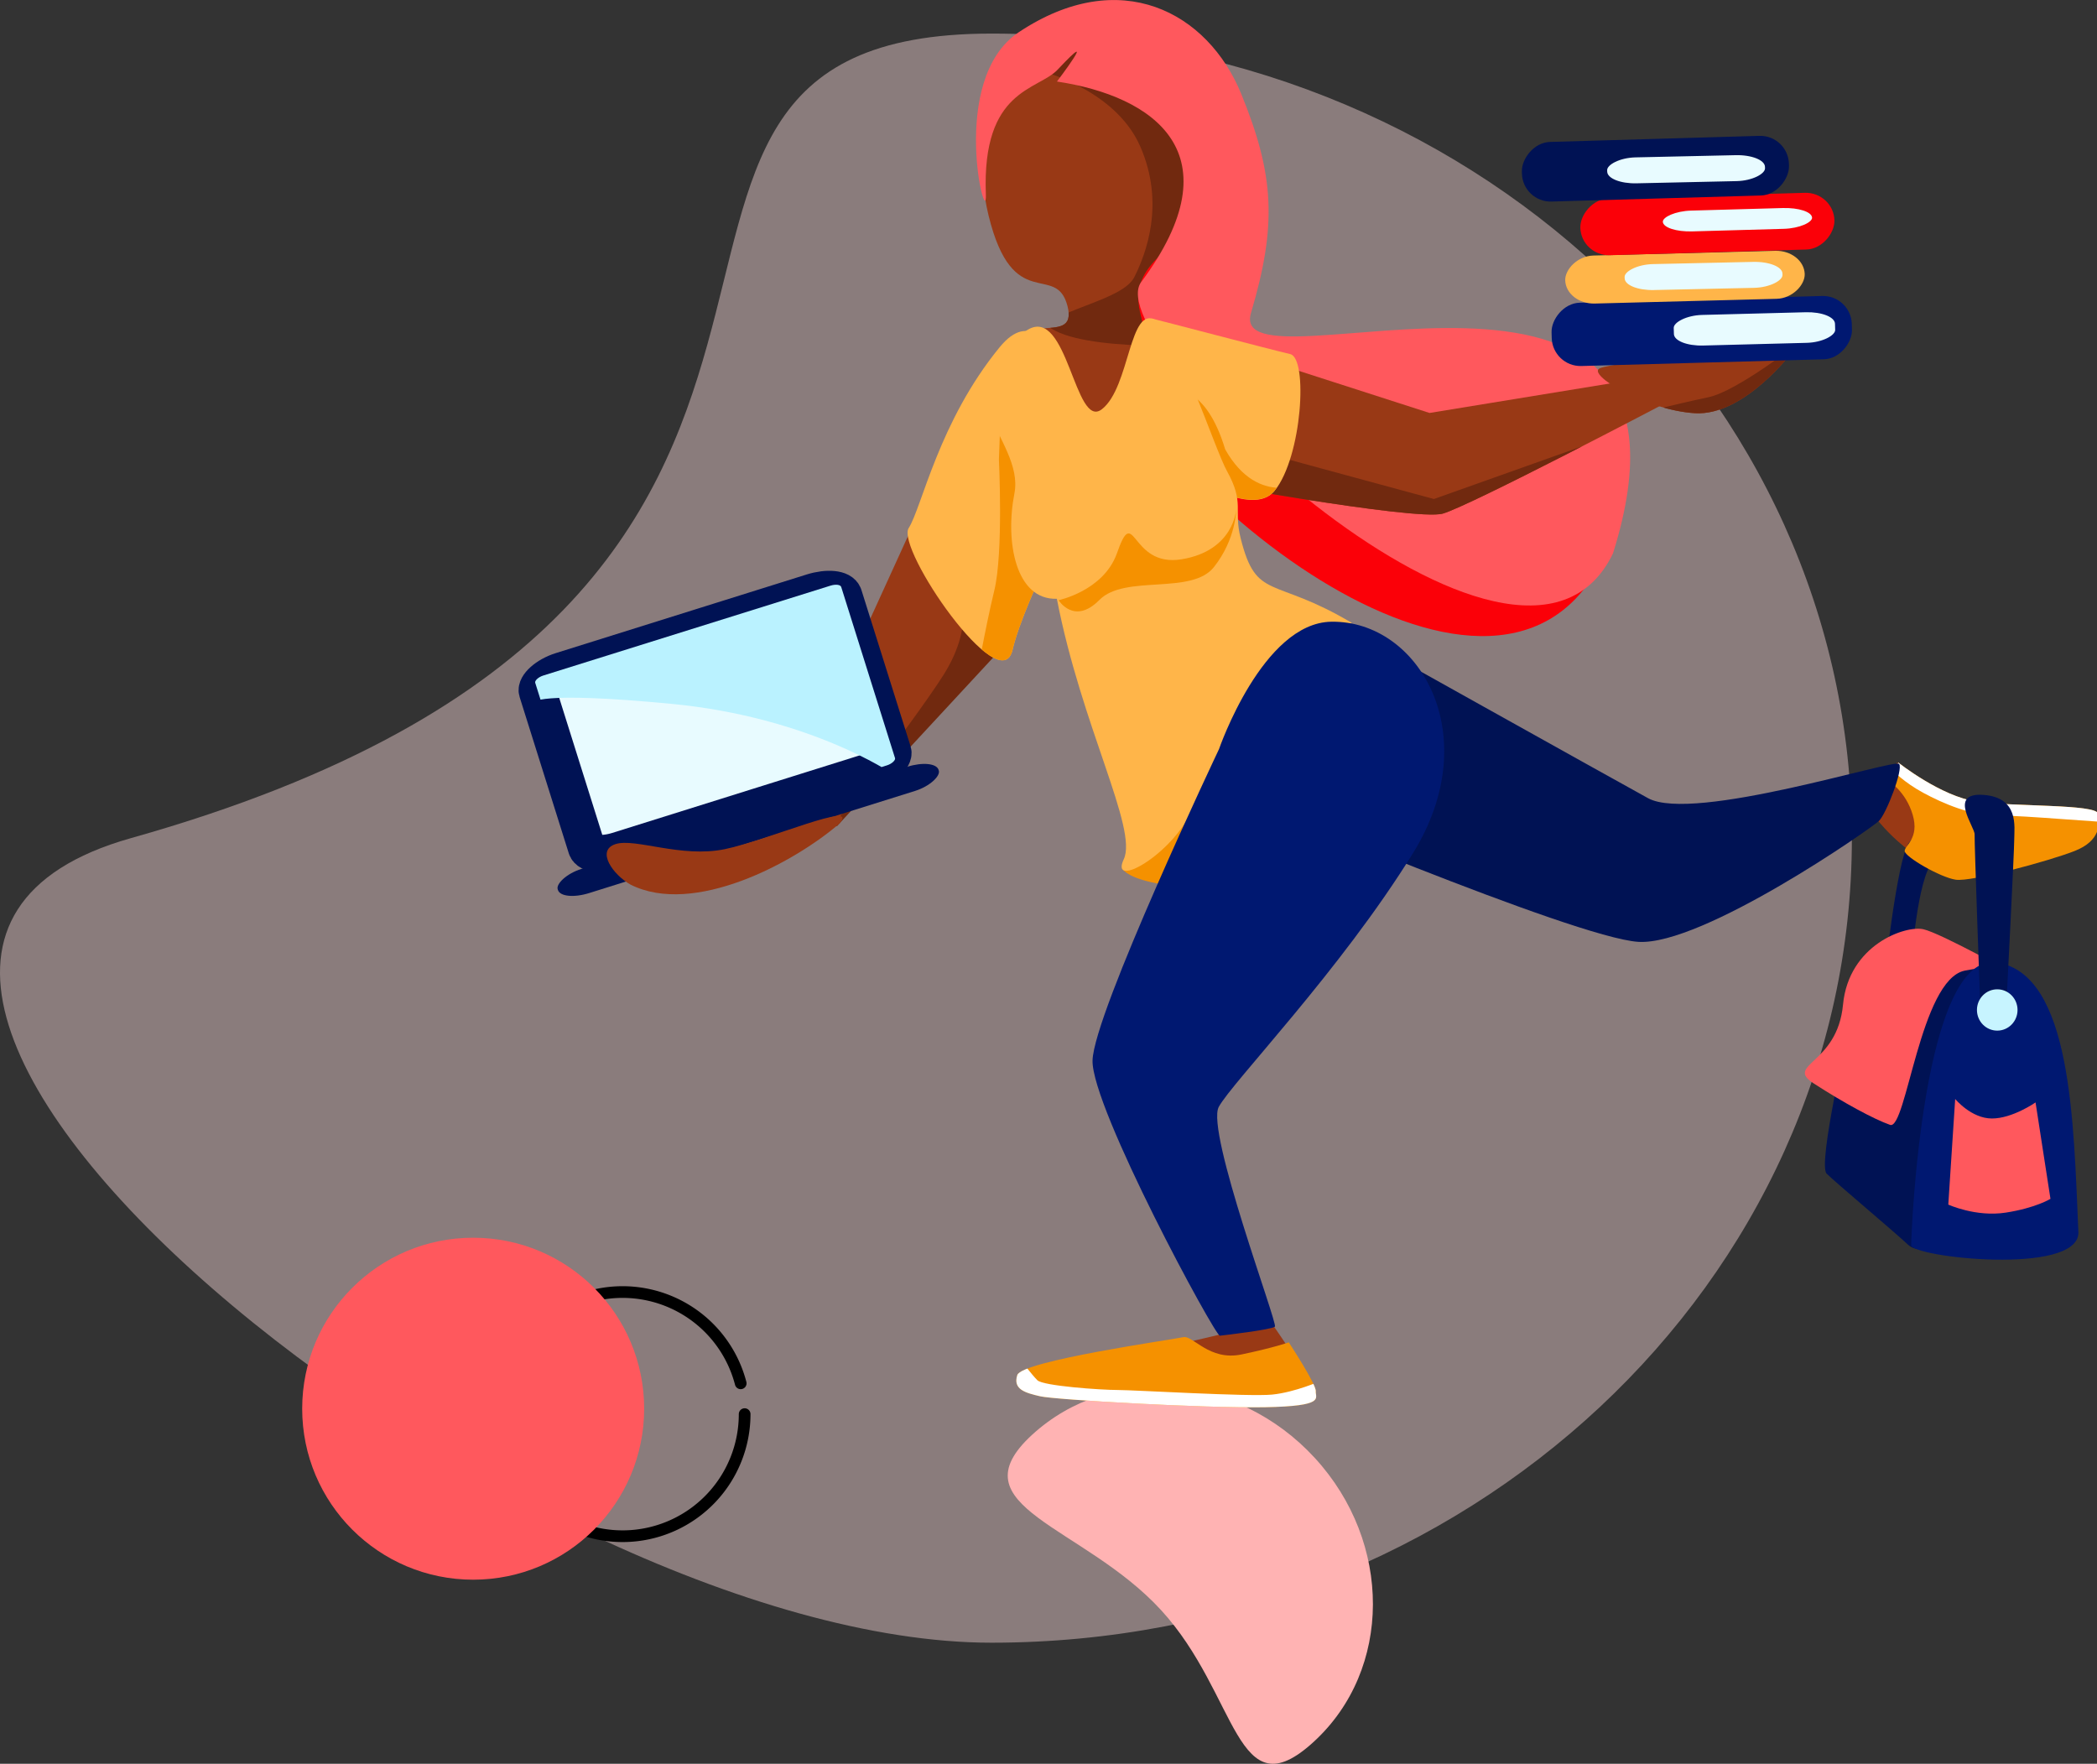 <?xml version="1.0" encoding="UTF-8" standalone="no"?>
<!-- Created with Inkscape (http://www.inkscape.org/) -->

<svg
   xmlns:dc="http://purl.org/dc/elements/1.1/"
   xmlns:cc="http://creativecommons.org/ns#"
   xmlns:rdf="http://www.w3.org/1999/02/22-rdf-syntax-ns#"
   xmlns:svg="http://www.w3.org/2000/svg"
   xmlns="http://www.w3.org/2000/svg"
   xmlns:sodipodi="http://sodipodi.sourceforge.net/DTD/sodipodi-0.dtd"
   xmlns:inkscape="http://www.inkscape.org/namespaces/inkscape"
   width="155.694mm"
   height="130.953mm"
   viewBox="0 0 155.694 130.953"
   version="1.1"
   id="svg2024"
   inkscape:version="0.92.2 (5c3e80d, 2017-08-06)"
   sodipodi:docname="illustration-mediacentre2.svg">
  <rect x="0" y="0" width="155.694" height="130.953" fill="#333333" stroke="none"/>
  <defs
     id="defs2018">
    <clipPath
       id="clipPath4608-7-1"
       clipPathUnits="userSpaceOnUse">
      <path
         sodipodi:nodetypes="zcscsszzz"
         inkscape:connector-curvature="0"
         id="path4610-1-3"
         d="m 123.151,137.042 c -0.24,-2.186 2.946,-6.324 -2.17,-11.531 -10.218,-11.066 -10.412,2.092 -8.888,-20.331 1.879,-27.648 15.939,-23.83 23.897,-18.623 7.958,5.207 16.358,16.172 12.56,31.728 -4.006,16.406 -11.105,7.617 -12.994,14.908 -1.96,7.561 10.729,-1.237 9.323,10.785 -1.407,12.021 -16.886,7.387 -18.552,5.895 -1.666,-1.492 -2.934,-10.644 -3.174,-12.83 z"
         style="opacity:1;vector-effect:none;fill:#fcead0;fill-opacity:1;stroke:none;stroke-width:14.793;stroke-linecap:round;stroke-linejoin:round;stroke-miterlimit:4;stroke-dasharray:none;stroke-dashoffset:32.693;stroke-opacity:1;paint-order:markers stroke fill" />
    </clipPath>
    <clipPath
       id="clipPath4678-6-1"
       clipPathUnits="userSpaceOnUse">
      <path
         sodipodi:nodetypes="ccccccc"
         inkscape:connector-curvature="0"
         id="path4680-2-3"
         d="m 108.776,140.231 -32.822,10.571 -30.718,-5.021 -8.077,3.42 c 0,0 32.134,16.885 36.602,18.168 4.468,1.282 42.718,-5.744 42.718,-5.744 z"
         style="opacity:1;vector-effect:none;fill:#fcead0;fill-opacity:1;stroke:none;stroke-width:18.643;stroke-linecap:round;stroke-linejoin:round;stroke-miterlimit:4;stroke-dasharray:none;stroke-dashoffset:32.693;stroke-opacity:1;paint-order:markers stroke fill" />
    </clipPath>
    <clipPath
       id="clipPath4699-1-8"
       clipPathUnits="userSpaceOnUse">
      <path
         inkscape:connector-curvature="0"
         id="path4701-8-44"
         d="m 16.144,140.648 c 0,0 7.98,10.687 16.111,10.194 8.131,-0.493 17.917,-6.412 15.659,-7.399 -2.258,-0.986 -29.511,-4.603 -31.769,-2.795 z"
         style="opacity:1;vector-effect:none;fill:#fcead0;fill-opacity:1;stroke:none;stroke-width:15.306;stroke-linecap:round;stroke-linejoin:round;stroke-miterlimit:4;stroke-dasharray:none;stroke-dashoffset:32.693;stroke-opacity:1;paint-order:markers stroke fill" />
    </clipPath>
    <clipPath
       id="clipPath4634-0-0"
       clipPathUnits="userSpaceOnUse">
      <path
         inkscape:connector-curvature="0"
         id="path4636-8-5"
         d="m -1.228,208.365 c 0,0 -6.993,5.575 -12.946,6.426 -5.953,0.85 -19.655,0.378 -19.938,1.984 -0.283,1.606 -0.472,4.441 3.874,6.142 4.347,1.701 17.009,5.103 19.56,4.725 2.551,-0.378 8.41,-3.78 8.41,-4.725 0,-0.945 -2.457,-2.079 -1.323,-5.953 1.134,-3.874 3.969,-5.575 3.969,-5.575 z"
         style="opacity:1;vector-effect:none;fill:#00be99;fill-opacity:1;stroke:none;stroke-width:6.5;stroke-linecap:round;stroke-linejoin:round;stroke-miterlimit:4;stroke-dasharray:none;stroke-dashoffset:32.693;stroke-opacity:1;paint-order:markers stroke fill" />
    </clipPath>
    <clipPath
       id="clipPath4720-0-2"
       clipPathUnits="userSpaceOnUse">
      <path
         sodipodi:nodetypes="ccccc"
         inkscape:connector-curvature="0"
         id="path4722-4-4"
         d="m 153.578,153.019 30.734,67.357 -10.87,-1.623 -33.396,-36.047 z"
         style="opacity:1;vector-effect:none;fill:#fcead0;fill-opacity:1;stroke:none;stroke-width:17.586;stroke-linecap:round;stroke-linejoin:round;stroke-miterlimit:4;stroke-dasharray:none;stroke-dashoffset:32.693;stroke-opacity:1;paint-order:markers stroke fill" />
    </clipPath>
    <clipPath
       id="clipPath4920-7-8"
       clipPathUnits="userSpaceOnUse">
      <rect
         transform="rotate(17.636)"
         ry="0.91"
         rx="2.138"
         y="109.591"
         x="224.26"
         height="38.35"
         width="69.329"
         id="rect4922-6-5"
         style="opacity:1;vector-effect:none;fill:#e8fbff;fill-opacity:1;stroke:#004455;stroke-width:7.868;stroke-linecap:round;stroke-linejoin:round;stroke-miterlimit:4;stroke-dasharray:none;stroke-dashoffset:32.693;stroke-opacity:1;paint-order:markers stroke fill" />
    </clipPath>
    <clipPath
       id="clipPath4657-0-0"
       clipPathUnits="userSpaceOnUse">
      <path
         inkscape:connector-curvature="0"
         id="path4659-7-8"
         d="m 99.124,303.804 c 0,0 -4.536,6.898 -4.441,8.032 0.095,1.134 -1.701,2.457 8.315,2.646 10.016,0.189 34.585,-1.228 37.042,-1.795 2.457,-0.567 4.536,-1.134 3.78,-3.496 -0.756,-2.362 -25.702,-5.859 -27.309,-6.237 -1.606,-0.378 -4.252,3.969 -9.638,2.835 -5.386,-1.134 -7.749,-1.984 -7.749,-1.984 z"
         style="opacity:1;vector-effect:none;fill:#00be99;fill-opacity:1;stroke:none;stroke-width:6.5;stroke-linecap:round;stroke-linejoin:round;stroke-miterlimit:4;stroke-dasharray:none;stroke-dashoffset:32.693;stroke-opacity:1;paint-order:markers stroke fill" />
    </clipPath>
    <clipPath
       id="clipPath901-2-8"
       clipPathUnits="userSpaceOnUse">
      <path
         sodipodi:nodetypes="cczcc"
         inkscape:connector-curvature="0"
         id="path903-9-0"
         d="m 119.023,142.874 c 0,0 -18.552,4.252 -21.451,4.831 -2.899,0.58 -1.933,14.494 2.512,19.325 4.445,4.831 19.325,-5.218 19.325,-5.218 z"
         style="opacity:1;vector-effect:none;fill:#00d4aa;fill-opacity:1;stroke:none;stroke-width:9.4;stroke-linecap:round;stroke-linejoin:round;stroke-miterlimit:4;stroke-dasharray:none;stroke-dashoffset:32.693;stroke-opacity:1;paint-order:markers stroke fill" />
    </clipPath>
    <clipPath
       id="clipPath4587-2-8"
       clipPathUnits="userSpaceOnUse">
      <path
         sodipodi:nodetypes="zszcz"
         inkscape:connector-curvature="0"
         id="path4589-2-9"
         d="m 146.717,139.974 c 10.032,12.228 12.815,26.397 14.975,29.769 2.159,3.372 -15.13,28.523 -17.094,20.048 -1.964,-8.475 -12.535,-28.222 -12.535,-28.222 0,0 4.623,-33.823 14.654,-21.595 z"
         style="opacity:1;vector-effect:none;fill:#00d4aa;fill-opacity:1;stroke:none;stroke-width:10.218;stroke-linecap:round;stroke-linejoin:round;stroke-miterlimit:4;stroke-dasharray:none;stroke-dashoffset:32.693;stroke-opacity:1;paint-order:markers stroke fill" />
    </clipPath>
  </defs>
  <sodipodi:namedview
     id="base"
     pagecolor="#ffffff"
     bordercolor="#666666"
     borderopacity="1.0"
     inkscape:pageopacity="0.0"
     inkscape:pageshadow="2"
     inkscape:zoom="0.35"
     inkscape:cx="-292.91865"
     inkscape:cy="-18.244413"
     inkscape:document-units="mm"
     inkscape:current-layer="layer1"
     showgrid="false"
     inkscape:window-width="1920"
     inkscape:window-height="1001"
     inkscape:window-x="-9"
     inkscape:window-y="-9"
     inkscape:window-maximized="1" />
  <g
     inkscape:label="Calque 1"
     inkscape:groupmode="layer"
     id="layer1"
     transform="translate(-16.647,-13.053)">
    <g
       transform="translate(299.537,-63.628)"
       id="g10058"
       inkscape:export-xdpi="90"
       inkscape:export-ydpi="90">
      <path
         sodipodi:nodetypes="sssss"
         inkscape:connector-curvature="0"
         id="path9901"
         d="m -145.395,138.91 c 0,32.991 -28.604,59.735 -63.888,59.735 -35.285,0 -97.677,-50.231 -63.888,-59.735 64.228,-18.065 28.604,-59.735 63.888,-59.735 35.285,0 63.888,26.744 63.888,59.735 z"
         style="opacity:1;vector-effect:none;fill:#ffdede;fill-opacity:0.429;stroke:none;stroke-width:7.531;stroke-linecap:round;stroke-linejoin:round;stroke-miterlimit:4;stroke-dasharray:none;stroke-dashoffset:32.693;stroke-opacity:1;paint-order:markers stroke fill" />
      <path
         sodipodi:nodetypes="sssss"
         inkscape:connector-curvature="0"
         id="path9904-9"
         d="m -185.334,205.987 c -5.814,5.344 -5.58,-3.483 -11.36,-9.772 -5.78,-6.289 -15.386,-7.657 -9.572,-13.001 5.814,-5.344 15.213,-4.578 20.993,1.71 5.78,6.289 5.753,15.719 -0.061,21.063 z"
         style="opacity:1;vector-effect:none;fill:#ffb3b3;fill-opacity:1;stroke:none;stroke-width:4.532;stroke-linecap:round;stroke-linejoin:round;stroke-miterlimit:4;stroke-dasharray:none;stroke-dashoffset:32.693;stroke-opacity:1;paint-order:markers stroke fill" />
      <path
         sodipodi:open="true"
         d="m -227.603,181.674 a 9.064,9.064 0 0 1 -8.486,9.046 9.064,9.064 0 0 1 -9.568,-7.892 9.064,9.064 0 0 1 7.266,-10.052 9.064,9.064 0 0 1 10.495,6.611"
         sodipodi:end="6.0280029"
         sodipodi:start="0"
         sodipodi:ry="9.0642738"
         sodipodi:rx="9.0642738"
         sodipodi:cy="181.67363"
         sodipodi:cx="-236.66684"
         sodipodi:type="arc"
         id="path9969-8"
         style="opacity:1;vector-effect:none;fill:none;fill-opacity:1;stroke:#000000;stroke-width:0.868;stroke-linecap:round;stroke-linejoin:round;stroke-miterlimit:4;stroke-dasharray:none;stroke-dashoffset:32.693;stroke-opacity:1;paint-order:markers stroke fill" />
      <g
         inkscape:export-ydpi="90"
         inkscape:export-xdpi="90"
         id="g4708-0-0"
         transform="matrix(-0.451,0,0,0.451,-297.964,74.787)">
        <path
           sodipodi:nodetypes="sczcss"
           inkscape:connector-curvature="0"
           id="path4728-3-3-1"
           d="m -211.959,55.863 c -8.607,28.354 -66.869,74.861 -84.756,41.444 -11.996,-37.305 66.851,-24.014 64.376,-38.991 -2.475,-14.977 -6.596,-15.911 -0.508,-44.548 10.354,-14.596 32.603,-7.448 36.567,5.929 4.921,16.604 -11.399,22.062 -15.68,36.166 z"
           style="opacity:1;vector-effect:none;fill:#fb0008;fill-opacity:1;stroke:none;stroke-width:7.124;stroke-linecap:round;stroke-linejoin:round;stroke-miterlimit:4;stroke-dasharray:none;stroke-dashoffset:32.693;stroke-opacity:1;paint-order:markers stroke fill" />
        <path
           inkscape:connector-curvature="0"
           id="path842-0-2"
           d="m -342.541,139.24 c 0,0 -6.831,8.809 -14.561,8.449 -7.73,-0.36 -21.033,-4.494 -21.033,-8.09 0,-3.595 17.078,-0.899 24.269,-4.494 7.191,-3.595 8.09,-5.393 8.09,-5.393 l 5.213,6.472 z"
           style="opacity:1;vector-effect:none;fill:#993915;fill-opacity:1;stroke:none;stroke-width:17.488;stroke-linecap:round;stroke-linejoin:round;stroke-miterlimit:4;stroke-dasharray:none;stroke-dashoffset:32.693;stroke-opacity:1;paint-order:markers stroke fill" />
        <path
           inkscape:connector-curvature="0"
           id="path840-0-0"
           d="m -234.077,223.936 c 0,0 14.741,3.595 19.595,4.135 4.854,0.539 12.404,1.438 12.224,3.955 -0.18,2.517 -46.2,4.314 -46.919,1.618 -0.719,-2.697 11.865,-19.055 11.865,-19.055 z"
           style="opacity:1;vector-effect:none;fill:#993915;fill-opacity:1;stroke:none;stroke-width:17.488;stroke-linecap:round;stroke-linejoin:round;stroke-miterlimit:4;stroke-dasharray:none;stroke-dashoffset:32.693;stroke-opacity:1;paint-order:markers stroke fill" />
        <path
           sodipodi:nodetypes="zcscsszzz"
           inkscape:connector-curvature="0"
           id="path826-0-0"
           d="m -221.563,58.423 c -0.24,-2.186 2.946,-6.324 -2.17,-11.531 -10.218,-11.066 -10.412,2.092 -8.888,-20.331 1.879,-27.648 17.884,-21.745 23.897,-18.623 7.958,5.207 16.358,16.172 12.56,31.728 -4.006,16.406 -11.105,7.617 -12.994,14.908 -1.96,7.561 10.729,-1.237 9.323,10.785 -1.407,12.021 -16.886,7.387 -18.552,5.895 -1.666,-1.492 -2.934,-10.644 -3.174,-12.83 z"
           style="opacity:1;vector-effect:none;fill:#993915;fill-opacity:1;stroke:none;stroke-width:14.793;stroke-linecap:round;stroke-linejoin:round;stroke-miterlimit:4;stroke-dasharray:none;stroke-dashoffset:32.693;stroke-opacity:1;paint-order:markers stroke fill" />
        <path
           transform="translate(-344.714,-78.619)"
           sodipodi:nodetypes="czzcccccccc"
           clip-path="url(#clipPath4608-7-1)"
           inkscape:connector-curvature="0"
           id="path4591-3-8"
           d="m 140.229,94.405 c 0,0 -12.462,2.997 -16.631,12.473 -4.169,9.476 -0.945,17.765 0.945,21.545 1.89,3.78 12.662,5.292 14.174,8.126 -5.481,4.347 -26.647,3.024 -26.647,3.024 -15.133,-4.02 1.543,15.173 0,0 l -3.78,-24.001 3.78,-14.552 17.576,-12.284 10.772,0.756 z"
           style="opacity:1;vector-effect:none;fill:#71290f;fill-opacity:1;stroke:none;stroke-width:6.5;stroke-linecap:round;stroke-linejoin:round;stroke-miterlimit:4;stroke-dasharray:none;stroke-dashoffset:32.693;stroke-opacity:1;paint-order:markers stroke fill" />
        <path
           sodipodi:nodetypes="csczzsssc"
           inkscape:connector-curvature="0"
           id="path4728-9-3"
           d="m -207.427,17.621 c -15.912,2.393 -29.625,11.834 -13.861,33.019 7.351,9.878 -62.352,76.592 -77.678,44.652 -18.951,-60.499 63.877,-25.123 59.601,-39.556 -4.276,-14.433 -3.9,-22.607 1.604,-36.081 5.504,-13.474 19.956,-21.253 36.616,-10.156 11.78,7.846 5.175,33.212 5.424,26.665 0.662,-17.388 -8.576,-17.041 -11.838,-20.518 -7.139,-7.61 0.132,1.976 0.132,1.976 z"
           style="opacity:1;vector-effect:none;fill:#ff585d;fill-opacity:1;stroke:none;stroke-width:6.5;stroke-linecap:round;stroke-linejoin:round;stroke-miterlimit:4;stroke-dasharray:none;stroke-dashoffset:32.693;stroke-opacity:1;paint-order:markers stroke fill" />
        <g
           id="g4633-5-4">
          <path
             style="opacity:1;vector-effect:none;fill:#993915;fill-opacity:1;stroke:none;stroke-width:18.643;stroke-linecap:round;stroke-linejoin:round;stroke-miterlimit:4;stroke-dasharray:none;stroke-dashoffset:32.693;stroke-opacity:1;paint-order:markers stroke fill"
             d="m -235.938,61.612 -32.822,10.571 -30.718,-5.021 -8.077,3.42 c 0,0 32.134,16.885 36.602,18.168 4.468,1.282 42.718,-5.744 42.718,-5.744 z"
             id="path834-6-6"
             inkscape:connector-curvature="0"
             sodipodi:nodetypes="ccccccc" />
          <path
             style="opacity:1;vector-effect:none;fill:#71290f;fill-opacity:1;stroke:none;stroke-width:6.5;stroke-linecap:round;stroke-linejoin:round;stroke-miterlimit:4;stroke-dasharray:none;stroke-dashoffset:32.693;stroke-opacity:1;paint-order:markers stroke fill"
             d="m 100.761,158.02 c 0.003,0.033 -25.524,6.949 -25.524,6.949 l -52.251,-18.575 60.002,26.192 20.045,-4.944 4.544,-8.152 -6.281,-1.604 z"
             id="path4661-4-2"
             inkscape:connector-curvature="0"
             clip-path="url(#clipPath4678-6-1)"
             sodipodi:nodetypes="cccccccc"
             transform="translate(-344.714,-78.619)" />
          <path
             style="opacity:1;vector-effect:none;fill:#993915;fill-opacity:1;stroke:none;stroke-width:15.306;stroke-linecap:round;stroke-linejoin:round;stroke-miterlimit:4;stroke-dasharray:none;stroke-dashoffset:32.693;stroke-opacity:1;paint-order:markers stroke fill"
             d="m -328.57,62.029 c 0,0 7.98,10.687 16.111,10.194 8.131,-0.493 17.917,-6.412 15.659,-7.399 -2.259,-0.986 -29.511,-4.603 -31.769,-2.795 z"
             id="path844-3-0"
             inkscape:connector-curvature="0" />
          <path
             style="opacity:1;vector-effect:none;fill:#71290f;fill-opacity:1;stroke:none;stroke-width:6.5;stroke-linecap:round;stroke-linejoin:round;stroke-miterlimit:4;stroke-dasharray:none;stroke-dashoffset:32.693;stroke-opacity:1;paint-order:markers stroke fill"
             d="m 46.131,152 c 0,0 -11.279,-2.789 -16.073,-3.784 -4.794,-0.995 -15.177,-9.175 -15.177,-9.175 l 0.826,17.453 19.502,6.735 10.291,-3.537 z"
             id="path4682-9-2"
             inkscape:connector-curvature="0"
             clip-path="url(#clipPath4699-1-8)"
             sodipodi:nodetypes="czccccc"
             transform="translate(-344.714,-78.619)" />
        </g>
        <path
           sodipodi:nodetypes="cszzcc"
           inkscape:connector-curvature="0"
           id="path4856-8-8-8"
           d="m -348.085,162.931 c 0,0 -0.929,-14.188 -3.601,-16.995 -1.382,-1.452 -14.146,-10.115 -9.848,-10.469 4.298,-0.354 11.976,4.698 13.899,7.548 1.923,2.851 3.96,21.786 3.96,21.786 z"
           style="opacity:1;vector-effect:none;fill:#001254;fill-opacity:1;stroke:none;stroke-width:6.5;stroke-linecap:round;stroke-linejoin:round;stroke-miterlimit:4;stroke-dasharray:none;stroke-dashoffset:32.693;stroke-opacity:1;paint-order:markers stroke fill" />
        <g
           id="g4654-5-1">
          <path
             style="opacity:1;vector-effect:none;fill:#f59100;fill-opacity:1;stroke:none;stroke-width:6.5;stroke-linecap:round;stroke-linejoin:round;stroke-miterlimit:4;stroke-dasharray:none;stroke-dashoffset:32.693;stroke-opacity:1;paint-order:markers stroke fill"
             d="m -345.943,129.746 c 0,0 -6.993,5.575 -12.946,6.426 -5.953,0.85 -19.655,0.378 -19.938,1.984 -0.283,1.606 -0.472,4.441 3.874,6.142 4.347,1.701 17.009,5.103 19.56,4.725 2.551,-0.378 8.41,-3.78 8.41,-4.725 0,-0.945 -2.457,-2.079 -1.323,-5.953 1.134,-3.874 3.969,-5.575 3.969,-5.575 z"
             id="path4615-2-7"
             inkscape:connector-curvature="0" />
          <path
             style="opacity:1;vector-effect:none;fill:#ffffff;fill-opacity:1;stroke:none;stroke-width:6.5;stroke-linecap:round;stroke-linejoin:round;stroke-miterlimit:4;stroke-dasharray:none;stroke-dashoffset:32.693;stroke-opacity:1;paint-order:markers stroke fill"
             d="m -0.401,209.736 c 0,0 -1.737,1.871 -4.944,3.608 -3.207,1.737 -8.018,3.809 -12.228,3.742 -4.209,-0.067 -18.041,1.27 -19.243,1.069 -1.203,-0.2 0.267,-4.61 0.267,-4.61 l 20.914,-4.21 9.354,-3.742 5.279,1.938 z"
             id="path4617-4-1"
             inkscape:connector-curvature="0"
             clip-path="url(#clipPath4634-0-0)"
             sodipodi:nodetypes="csccccccc"
             transform="translate(-344.714,-78.619)" />
        </g>
        <path
           sodipodi:nodetypes="cszzccc"
           inkscape:connector-curvature="0"
           id="path838-1-4"
           d="m -238.127,135.462 c 0,0 -54.446,23.107 -64.993,23.789 -10.547,0.683 -38.44,-18.725 -39.644,-19.923 -1.204,-1.198 -4.001,-8.463 -3.305,-9.367 0.696,-0.904 33.89,9.735 41.335,5.639 7.445,-4.096 48.429,-26.995 48.429,-26.995 z"
           style="opacity:1;vector-effect:none;fill:#001254;fill-opacity:1;stroke:none;stroke-width:25.847;stroke-linecap:round;stroke-linejoin:round;stroke-miterlimit:4;stroke-dasharray:none;stroke-dashoffset:32.693;stroke-opacity:1;paint-order:markers stroke fill" />
        <g
           id="g4637-5-52">
          <path
             style="opacity:1;vector-effect:none;fill:#993915;fill-opacity:1;stroke:none;stroke-width:17.586;stroke-linecap:round;stroke-linejoin:round;stroke-miterlimit:4;stroke-dasharray:none;stroke-dashoffset:32.693;stroke-opacity:1;paint-order:markers stroke fill"
             d="m -191.137,74.4 30.734,67.357 -10.87,-1.623 -32.262,-41.906 z"
             id="path832-8-5"
             inkscape:connector-curvature="0"
             sodipodi:nodetypes="ccccc" />
          <path
             style="opacity:1;vector-effect:none;fill:#71290f;fill-opacity:1;stroke:none;stroke-width:6.5;stroke-linecap:round;stroke-linejoin:round;stroke-miterlimit:4;stroke-dasharray:none;stroke-dashoffset:32.693;stroke-opacity:1;paint-order:markers stroke fill"
             d="m 153.175,180.583 c 0,0 -2.268,5.386 2.835,13.418 5.103,8.032 21.734,29.388 21.734,29.388 l -21.072,-1.795 -9.355,-17.859 -3.685,-16.536 z"
             id="path4703-2-7"
             inkscape:connector-curvature="0"
             clip-path="url(#clipPath4720-0-2)"
             transform="translate(-344.714,-78.619)" />
        </g>
        <g
           id="g4617-3-1">
          <rect
             style="opacity:1;vector-effect:none;fill:#e8fbff;fill-opacity:1;stroke:#001254;stroke-width:6.176;stroke-linecap:round;stroke-linejoin:round;stroke-miterlimit:4;stroke-dasharray:none;stroke-dashoffset:32.693;stroke-opacity:1;paint-order:markers stroke fill"
             id="rect4848-9-2"
             width="52.8"
             height="31.024"
             x="-133.714"
             y="147.045"
             rx="4.745"
             ry="2.019"
             transform="matrix(0.954,0.299,-0.3,0.954,0,0)" />
          <rect
             style="opacity:1;vector-effect:none;fill:#001254;fill-opacity:1;stroke:none;stroke-width:7.04;stroke-linecap:round;stroke-linejoin:round;stroke-miterlimit:4;stroke-dasharray:none;stroke-dashoffset:32.693;stroke-opacity:1;paint-order:markers stroke fill"
             id="rect4846-2-3"
             width="65.724"
             height="4.177"
             x="-140.035"
             y="179.115"
             rx="4.745"
             ry="2.019"
             transform="matrix(0.954,0.299,-0.3,0.954,0,0)" />
          <path
             style="opacity:1;vector-effect:none;fill:#baf2ff;fill-opacity:1;stroke:none;stroke-width:6.5;stroke-linecap:round;stroke-linejoin:round;stroke-miterlimit:4;stroke-dasharray:none;stroke-dashoffset:32.693;stroke-opacity:1;paint-order:markers stroke fill"
             d="m 169.9,211.199 c 0,0 17.576,-11.15 47.058,-13.229 29.482,-2.079 29.86,0.378 29.86,0.378 l -0.231,-4.96 -75.931,-41.531 -2.835,56.507 1.701,3.591 z"
             id="path4903-2-1"
             inkscape:connector-curvature="0"
             sodipodi:nodetypes="cscccccc"
             clip-path="url(#clipPath4920-7-8)"
             transform="matrix(0.766,-0.017,-0.011,0.804,-308.069,-35.399)" />
        </g>
        <path
           sodipodi:nodetypes="czzcc"
           inkscape:connector-curvature="0"
           id="path846-0-4"
           d="m -137.229,149.831 c 2.899,-1.623 5.72,-5.609 2.492,-6.666 -3.228,-1.057 -10.817,2.323 -18.016,0.825 -7.199,-1.498 -22.117,-8.122 -18.927,-4.262 7.616,6.576 24.072,15.326 34.451,10.103 z"
           style="opacity:1;vector-effect:none;fill:#993915;fill-opacity:1;stroke:none;stroke-width:17.586;stroke-linecap:round;stroke-linejoin:round;stroke-miterlimit:4;stroke-dasharray:none;stroke-dashoffset:32.693;stroke-opacity:1;paint-order:markers stroke fill" />
        <g
           id="g4650-8-2">
          <path
             style="opacity:1;vector-effect:none;fill:#f59100;fill-opacity:1;stroke:none;stroke-width:6.5;stroke-linecap:round;stroke-linejoin:round;stroke-miterlimit:4;stroke-dasharray:none;stroke-dashoffset:32.693;stroke-opacity:1;paint-order:markers stroke fill"
             d="m -245.59,225.185 c 0,0 -4.536,6.898 -4.441,8.032 0.095,1.134 -1.701,2.457 8.315,2.646 10.016,0.189 34.585,-1.228 37.042,-1.795 2.457,-0.567 4.536,-1.134 3.78,-3.496 -0.756,-2.362 -25.702,-5.859 -27.309,-6.237 -1.606,-0.378 -4.252,3.969 -9.638,2.835 -5.386,-1.134 -7.749,-1.984 -7.749,-1.984 z"
             id="path4638-2-6"
             inkscape:connector-curvature="0" />
          <path
             style="opacity:1;vector-effect:none;fill:#ffffff;fill-opacity:1;stroke:none;stroke-width:6.5;stroke-linecap:round;stroke-linejoin:round;stroke-miterlimit:4;stroke-dasharray:none;stroke-dashoffset:32.693;stroke-opacity:1;paint-order:markers stroke fill"
             d="m 93.833,310.135 c 0,0 4.252,1.89 8.032,2.268 3.78,0.378 22.679,-0.756 25.419,-0.756 2.74,0 12.284,-0.661 13.229,-1.606 0.945,-0.945 2.646,-3.213 2.646,-3.213 l 3.874,2.929 -2.173,5.575 -26.175,0.661 -6.709,0.472 -19.655,1.323 -1.512,-5.481 z"
             id="path4640-3-1"
             inkscape:connector-curvature="0"
             clip-path="url(#clipPath4657-0-0)"
             transform="translate(-344.714,-78.619)" />
        </g>
        <g
           id="g4627-5-3">
          <rect
             style="opacity:1;vector-effect:none;fill:#001871;fill-opacity:1;stroke:none;stroke-width:6.5;stroke-linecap:round;stroke-linejoin:round;stroke-miterlimit:4;stroke-dasharray:none;stroke-dashoffset:32.693;stroke-opacity:1;paint-order:markers stroke fill"
             id="rect4777-9-32"
             width="49.445"
             height="10.424"
             x="-336.548"
             y="62.167"
             ry="4.745"
             rx="4.745"
             transform="rotate(1.592)" />
          <rect
             style="opacity:1;vector-effect:none;fill:#ffb549;fill-opacity:1;stroke:none;stroke-width:5.054;stroke-linecap:round;stroke-linejoin:round;stroke-miterlimit:4;stroke-dasharray:none;stroke-dashoffset:32.693;stroke-opacity:1;paint-order:markers stroke fill"
             id="rect4777-8-9-9"
             width="39.427"
             height="7.903"
             x="-328.847"
             y="53.916"
             ry="4.743"
             rx="4.741"
             transform="matrix(1,0.026,-0.029,1,0,0)" />
          <rect
             style="opacity:1;vector-effect:none;fill:#fb0008;fill-opacity:1;stroke:none;stroke-width:5.658;stroke-linecap:round;stroke-linejoin:round;stroke-miterlimit:4;stroke-dasharray:none;stroke-dashoffset:32.693;stroke-opacity:1;paint-order:markers stroke fill"
             id="rect4777-8-4-5-7"
             width="41.831"
             height="9.336"
             x="-334.113"
             y="45.494"
             ry="4.742"
             rx="4.74"
             transform="matrix(1,0.029,-0.026,1,0,0)" />
          <rect
             style="opacity:1;vector-effect:none;fill:#001254;fill-opacity:1;stroke:none;stroke-width:5.948;stroke-linecap:round;stroke-linejoin:round;stroke-miterlimit:4;stroke-dasharray:none;stroke-dashoffset:32.693;stroke-opacity:1;paint-order:markers stroke fill"
             id="rect4777-8-5-8-76"
             width="43.964"
             height="9.816"
             x="-326.87"
             y="35.907"
             ry="4.743"
             rx="4.741"
             transform="matrix(1,0.029,-0.026,1,0,0)" />
          <rect
             style="opacity:1;vector-effect:none;fill:#e8fbff;fill-opacity:1;stroke:none;stroke-width:5.842;stroke-linecap:round;stroke-linejoin:round;stroke-miterlimit:4;stroke-dasharray:none;stroke-dashoffset:32.693;stroke-opacity:1;paint-order:markers stroke fill"
             id="rect4815-7-2"
             width="25.982"
             height="4.275"
             x="-322.664"
             y="36.775"
             ry="2.019"
             rx="4.745"
             transform="matrix(1,0.022,-0.034,0.999,0,0)" />
          <rect
             style="opacity:1;vector-effect:none;fill:#e8fbff;fill-opacity:1;stroke:none;stroke-width:5.086;stroke-linecap:round;stroke-linejoin:round;stroke-miterlimit:4;stroke-dasharray:none;stroke-dashoffset:32.693;stroke-opacity:1;paint-order:markers stroke fill"
             id="rect4815-9-1-5"
             width="24.567"
             height="3.427"
             x="-329.321"
             y="47.583"
             ry="2.018"
             rx="4.744"
             transform="matrix(1,0.028,-0.049,0.999,0,0)" />
          <rect
             style="opacity:1;vector-effect:none;fill:#e8fbff;fill-opacity:1;stroke:none;stroke-width:5.842;stroke-linecap:round;stroke-linejoin:round;stroke-miterlimit:4;stroke-dasharray:none;stroke-dashoffset:32.693;stroke-opacity:1;paint-order:markers stroke fill"
             id="rect4815-92-3-0"
             width="25.982"
             height="4.275"
             x="-324.941"
             y="54.412"
             ry="2.019"
             rx="4.745"
             transform="matrix(1,0.022,-0.034,0.999,0,0)"
             inkscape:transform-center-x="-8.7879464"
             inkscape:transform-center-y="-8.6934524" />
          <rect
             style="opacity:1;vector-effect:none;fill:#e8fbff;fill-opacity:1;stroke:none;stroke-width:6.411;stroke-linecap:round;stroke-linejoin:round;stroke-miterlimit:4;stroke-dasharray:none;stroke-dashoffset:32.693;stroke-opacity:1;paint-order:markers stroke fill"
             id="rect4815-2-2-53"
             width="26.55"
             height="5.038"
             x="-333.526"
             y="64.15"
             ry="2.018"
             rx="4.744"
             transform="matrix(1,0.026,-0.03,1,0,0)" />
        </g>
        <g
           id="g4646-1-2">
          <path
             style="opacity:1;vector-effect:none;fill:#f59100;fill-opacity:1;stroke:none;stroke-width:6.5;stroke-linecap:round;stroke-linejoin:round;stroke-miterlimit:4;stroke-dasharray:none;stroke-dashoffset:32.693;stroke-opacity:1;paint-order:markers stroke fill"
             d="m -227.542,129.746 c 0,0 9.568,17.245 9.402,17.458 -1.689,2.172 -7.701,2.764 -11.67,3.331 -3.969,0.567 -4.914,-9.071 -4.914,-9.071 z"
             id="path4612-3-7"
             inkscape:connector-curvature="0"
             sodipodi:nodetypes="csccc" />
          <path
             style="opacity:1;vector-effect:none;fill:#ffb549;fill-opacity:1;stroke:none;stroke-width:10.218;stroke-linecap:round;stroke-linejoin:round;stroke-miterlimit:4;stroke-dasharray:none;stroke-dashoffset:32.693;stroke-opacity:1;paint-order:markers stroke fill"
             d="m -223.045,56.636 c -0.706,0.15 -19.839,5.183 -22.784,5.858 -2.945,0.674 -1.963,16.86 2.552,22.479 4.515,5.62 19.632,-6.069 19.632,-6.069 0,0 1.306,-22.418 0.6,-22.268 z"
             id="path850-8-5"
             inkscape:connector-curvature="0"
             sodipodi:nodetypes="zczcz" />
          <path
             style="opacity:1;vector-effect:none;fill:#ffb549;fill-opacity:1;stroke:none;stroke-width:10.218;stroke-linecap:round;stroke-linejoin:round;stroke-miterlimit:4;stroke-dasharray:none;stroke-dashoffset:32.693;stroke-opacity:1;paint-order:markers stroke fill"
             d="m -197.997,61.355 c 10.032,12.228 12.815,26.397 14.975,29.769 2.159,3.372 -15.13,28.523 -17.094,20.048 -1.964,-8.475 -12.535,-28.222 -12.535,-28.222 0,0 4.623,-33.823 14.654,-21.595 z"
             id="path848-5-7"
             inkscape:connector-curvature="0"
             sodipodi:nodetypes="zszcz" />
          <path
             style="opacity:1;vector-effect:none;fill:#f59100;fill-opacity:1;stroke:none;stroke-width:6.5;stroke-linecap:round;stroke-linejoin:round;stroke-miterlimit:4;stroke-dasharray:none;stroke-dashoffset:32.693;stroke-opacity:1;paint-order:markers stroke fill"
             d="m 94.778,165.748 c 0,0 7.843,3.969 13.324,-4.536 3.118,-9.071 8.221,-8.41 8.221,-8.41 0,0 2.835,9.922 -2.457,13.891 -5.292,3.969 -14.836,5.197 -14.836,5.197 z"
             id="path873-4-7"
             inkscape:connector-curvature="0"
             clip-path="url(#clipPath901-2-8)"
             sodipodi:nodetypes="cccscc"
             transform="matrix(1.016,0,0,1.163,-344.949,-109.32)" />
          <path
             style="opacity:1;vector-effect:none;fill:#f59100;fill-opacity:1;stroke:none;stroke-width:6.5;stroke-linecap:round;stroke-linejoin:round;stroke-miterlimit:4;stroke-dasharray:none;stroke-dashoffset:32.693;stroke-opacity:1;paint-order:markers stroke fill"
             d="m 146.844,158.472 c 0,0 -0.756,15.308 0.756,21.545 1.512,6.237 3.024,14.93 3.024,14.93 l -5.859,1.323 c 0,0 -4.914,-8.882 -5.292,-9.638 -0.378,-0.756 -2.079,-16.064 -2.079,-16.064 l 1.134,-14.552 8.126,-2.646 z"
             id="path4570-9-9"
             inkscape:connector-curvature="0"
             clip-path="url(#clipPath4587-2-8)"
             transform="translate(-344.714,-78.619)" />
          <path
             style="opacity:1;vector-effect:none;fill:#ffb549;fill-opacity:1;stroke:none;stroke-width:21.392;stroke-linecap:round;stroke-linejoin:round;stroke-miterlimit:4;stroke-dasharray:none;stroke-dashoffset:32.693;stroke-opacity:1;paint-order:markers stroke fill"
             d="m -255.987,106.757 c 13.016,-7.75 15.712,-3.57 18.312,-13.917 1.228,-4.887 -0.713,-5.719 2.282,-11.133 1.98,-3.58 8.157,-22.591 11.578,-24.737 4.527,-2.839 4.313,10.974 8.999,14.603 4.455,3.451 5.622,-16.975 12.176,-13.101 15.865,9.379 0.432,17.854 2.221,26.974 1.551,7.908 -0.195,17.55 -6.991,17.33 -4.045,20.945 -13.368,37.863 -11.013,42.879 2.355,5.016 -7.894,-0.636 -11.252,-8.107 -5.123,-11.401 -16.032,-28.821 -26.314,-30.791 z"
             id="path830-4-2"
             inkscape:connector-curvature="0"
             sodipodi:nodetypes="cssssssczscc" />
          <path
             style="opacity:1;vector-effect:none;fill:#f59100;fill-opacity:1;stroke:none;stroke-width:6.5;stroke-linecap:round;stroke-linejoin:round;stroke-miterlimit:4;stroke-dasharray:none;stroke-dashoffset:32.693;stroke-opacity:1;paint-order:markers stroke fill"
             d="m -227.939,96.274 c 8.602,1.407 7.649,-9.607 10.697,-0.83 2.268,6.048 9.544,7.56 9.544,7.56 0,0 -2.549,4.185 -6.728,-0.049 -4.179,-4.233 -15.172,-0.743 -18.841,-5.398 -3.669,-4.656 -3.653,-9.414 -3.653,-9.414 0,0 0.378,6.724 8.981,8.132 z"
             id="path4850-4-6"
             inkscape:connector-curvature="0"
             sodipodi:nodetypes="zcczzcz" />
        </g>
        <path
           sodipodi:nodetypes="cszzczsc"
           inkscape:connector-curvature="0"
           id="path836-9-2"
           d="m -234.105,127.521 c 0,0 20.642,43.507 20.822,51.266 0.18,7.759 -20.165,45.386 -20.963,45.303 -0.798,-0.083 -8.553,-1.001 -9.061,-1.491 -0.508,-0.49 11.402,-32.159 9.245,-36.173 -2.157,-4.013 -19.97,-22.356 -31.991,-41.797 -12.021,-19.441 -0.981,-38.285 13.447,-38.079 11.335,0.161 18.501,20.97 18.501,20.97 z"
           style="opacity:1;vector-effect:none;fill:#001871;fill-opacity:1;stroke:none;stroke-width:21.335;stroke-linecap:round;stroke-linejoin:round;stroke-miterlimit:4;stroke-dasharray:none;stroke-dashoffset:32.693;stroke-opacity:1;paint-order:markers stroke fill" />
        <g
           transform="translate(-344.714,-78.619)"
           id="g4901-8-9">
          <path
             style="opacity:1;vector-effect:none;fill:#001254;fill-opacity:1;stroke:none;stroke-width:6.5;stroke-linecap:round;stroke-linejoin:round;stroke-miterlimit:4;stroke-dasharray:none;stroke-dashoffset:32.693;stroke-opacity:1;paint-order:markers stroke fill"
             d="m -18.521,242.004 6.426,43.845 c 0,0 6.615,4.347 9.26,1.89 2.646,-2.457 11.906,-10.205 13.418,-11.717 1.512,-1.512 -3.591,-23.435 -3.591,-23.435 L -3.591,237.469 Z"
             id="path4875-5-75"
             inkscape:connector-curvature="0" />
          <path
             style="opacity:1;vector-effect:none;fill:#ff585d;fill-opacity:1;stroke:none;stroke-width:6.5;stroke-linecap:round;stroke-linejoin:round;stroke-miterlimit:4;stroke-dasharray:none;stroke-dashoffset:32.693;stroke-opacity:1;paint-order:markers stroke fill"
             d="m -20.713,243.412 c 0,0 12.428,-6.949 15.368,-7.617 2.94,-0.668 12.294,2.539 13.23,12.428 0.935,9.889 9.691,9.802 4.811,12.963 -4.88,3.16 -9.889,5.88 -12.562,6.815 -2.673,0.935 -4.954,-23.923 -12.294,-25.391 -7.341,-1.468 -8.553,0.802 -8.553,0.802 z"
             id="path4858-8-3"
             inkscape:connector-curvature="0"
             sodipodi:nodetypes="ccszczc" />
          <path
             style="opacity:1;vector-effect:none;fill:#001871;fill-opacity:1;stroke:none;stroke-width:6.5;stroke-linecap:round;stroke-linejoin:round;stroke-miterlimit:4;stroke-dasharray:none;stroke-dashoffset:32.693;stroke-opacity:1;paint-order:markers stroke fill"
             d="m -30.87,285.775 c 0.802,-18.174 1.069,-42.496 13.363,-44.5 12.294,-2.005 14.165,44.5 14.165,46.505 0,2.005 -27.395,5.078 -27.529,-2.005 z"
             id="path4852-3-0"
             inkscape:connector-curvature="0" />
          <path
             style="opacity:1;vector-effect:none;fill:#001254;fill-opacity:1;stroke:none;stroke-width:6.5;stroke-linecap:round;stroke-linejoin:round;stroke-miterlimit:4;stroke-dasharray:none;stroke-dashoffset:32.693;stroke-opacity:1;paint-order:markers stroke fill"
             d="m -19.11,246.219 c 0,0 -1.196,-23.275 -1.196,-25.28 0,-2.005 -0.816,-6.84 5.086,-7.262 5.902,-0.421 1.385,5.265 1.438,6.512 0.052,1.247 -0.917,27.9 -0.917,27.9 z"
             id="path4856-3-1"
             inkscape:connector-curvature="0"
             sodipodi:nodetypes="cszzcc" />
          <ellipse
             style="opacity:1;vector-effect:none;fill:#c7f4ff;fill-opacity:1;stroke:none;stroke-width:6.5;stroke-linecap:round;stroke-linejoin:round;stroke-miterlimit:4;stroke-dasharray:none;stroke-dashoffset:32.693;stroke-opacity:1;paint-order:markers stroke fill"
             id="path4854-1-6"
             cx="-17.506"
             cy="249.085"
             rx="3.341"
             ry="3.401" />
          <path
             style="opacity:1;vector-effect:none;fill:#ff585d;fill-opacity:1;stroke:none;stroke-width:6.5;stroke-linecap:round;stroke-linejoin:round;stroke-miterlimit:4;stroke-dasharray:none;stroke-dashoffset:32.693;stroke-opacity:1;paint-order:markers stroke fill"
             d="m -23.812,264.305 c 0,0 3.78,2.646 7.182,2.646 3.402,0 6.048,-3.213 6.048,-3.213 l 1.134,17.387 c 0,0 -4.536,2.079 -9.449,1.323 -4.914,-0.756 -7.371,-2.268 -7.371,-2.268 z"
             id="path4877-4-4"
             inkscape:connector-curvature="0" />
        </g>
      </g>
      <circle
         r="12.695"
         cy="181.272"
         cx="-247.759"
         id="path9952-8"
         style="opacity:1;vector-effect:none;fill:#ff585d;fill-opacity:1;stroke:none;stroke-width:10.833;stroke-linecap:round;stroke-linejoin:round;stroke-miterlimit:4;stroke-dasharray:none;stroke-dashoffset:32.693;stroke-opacity:1;paint-order:markers stroke fill" />
    </g>
  </g>
</svg>
